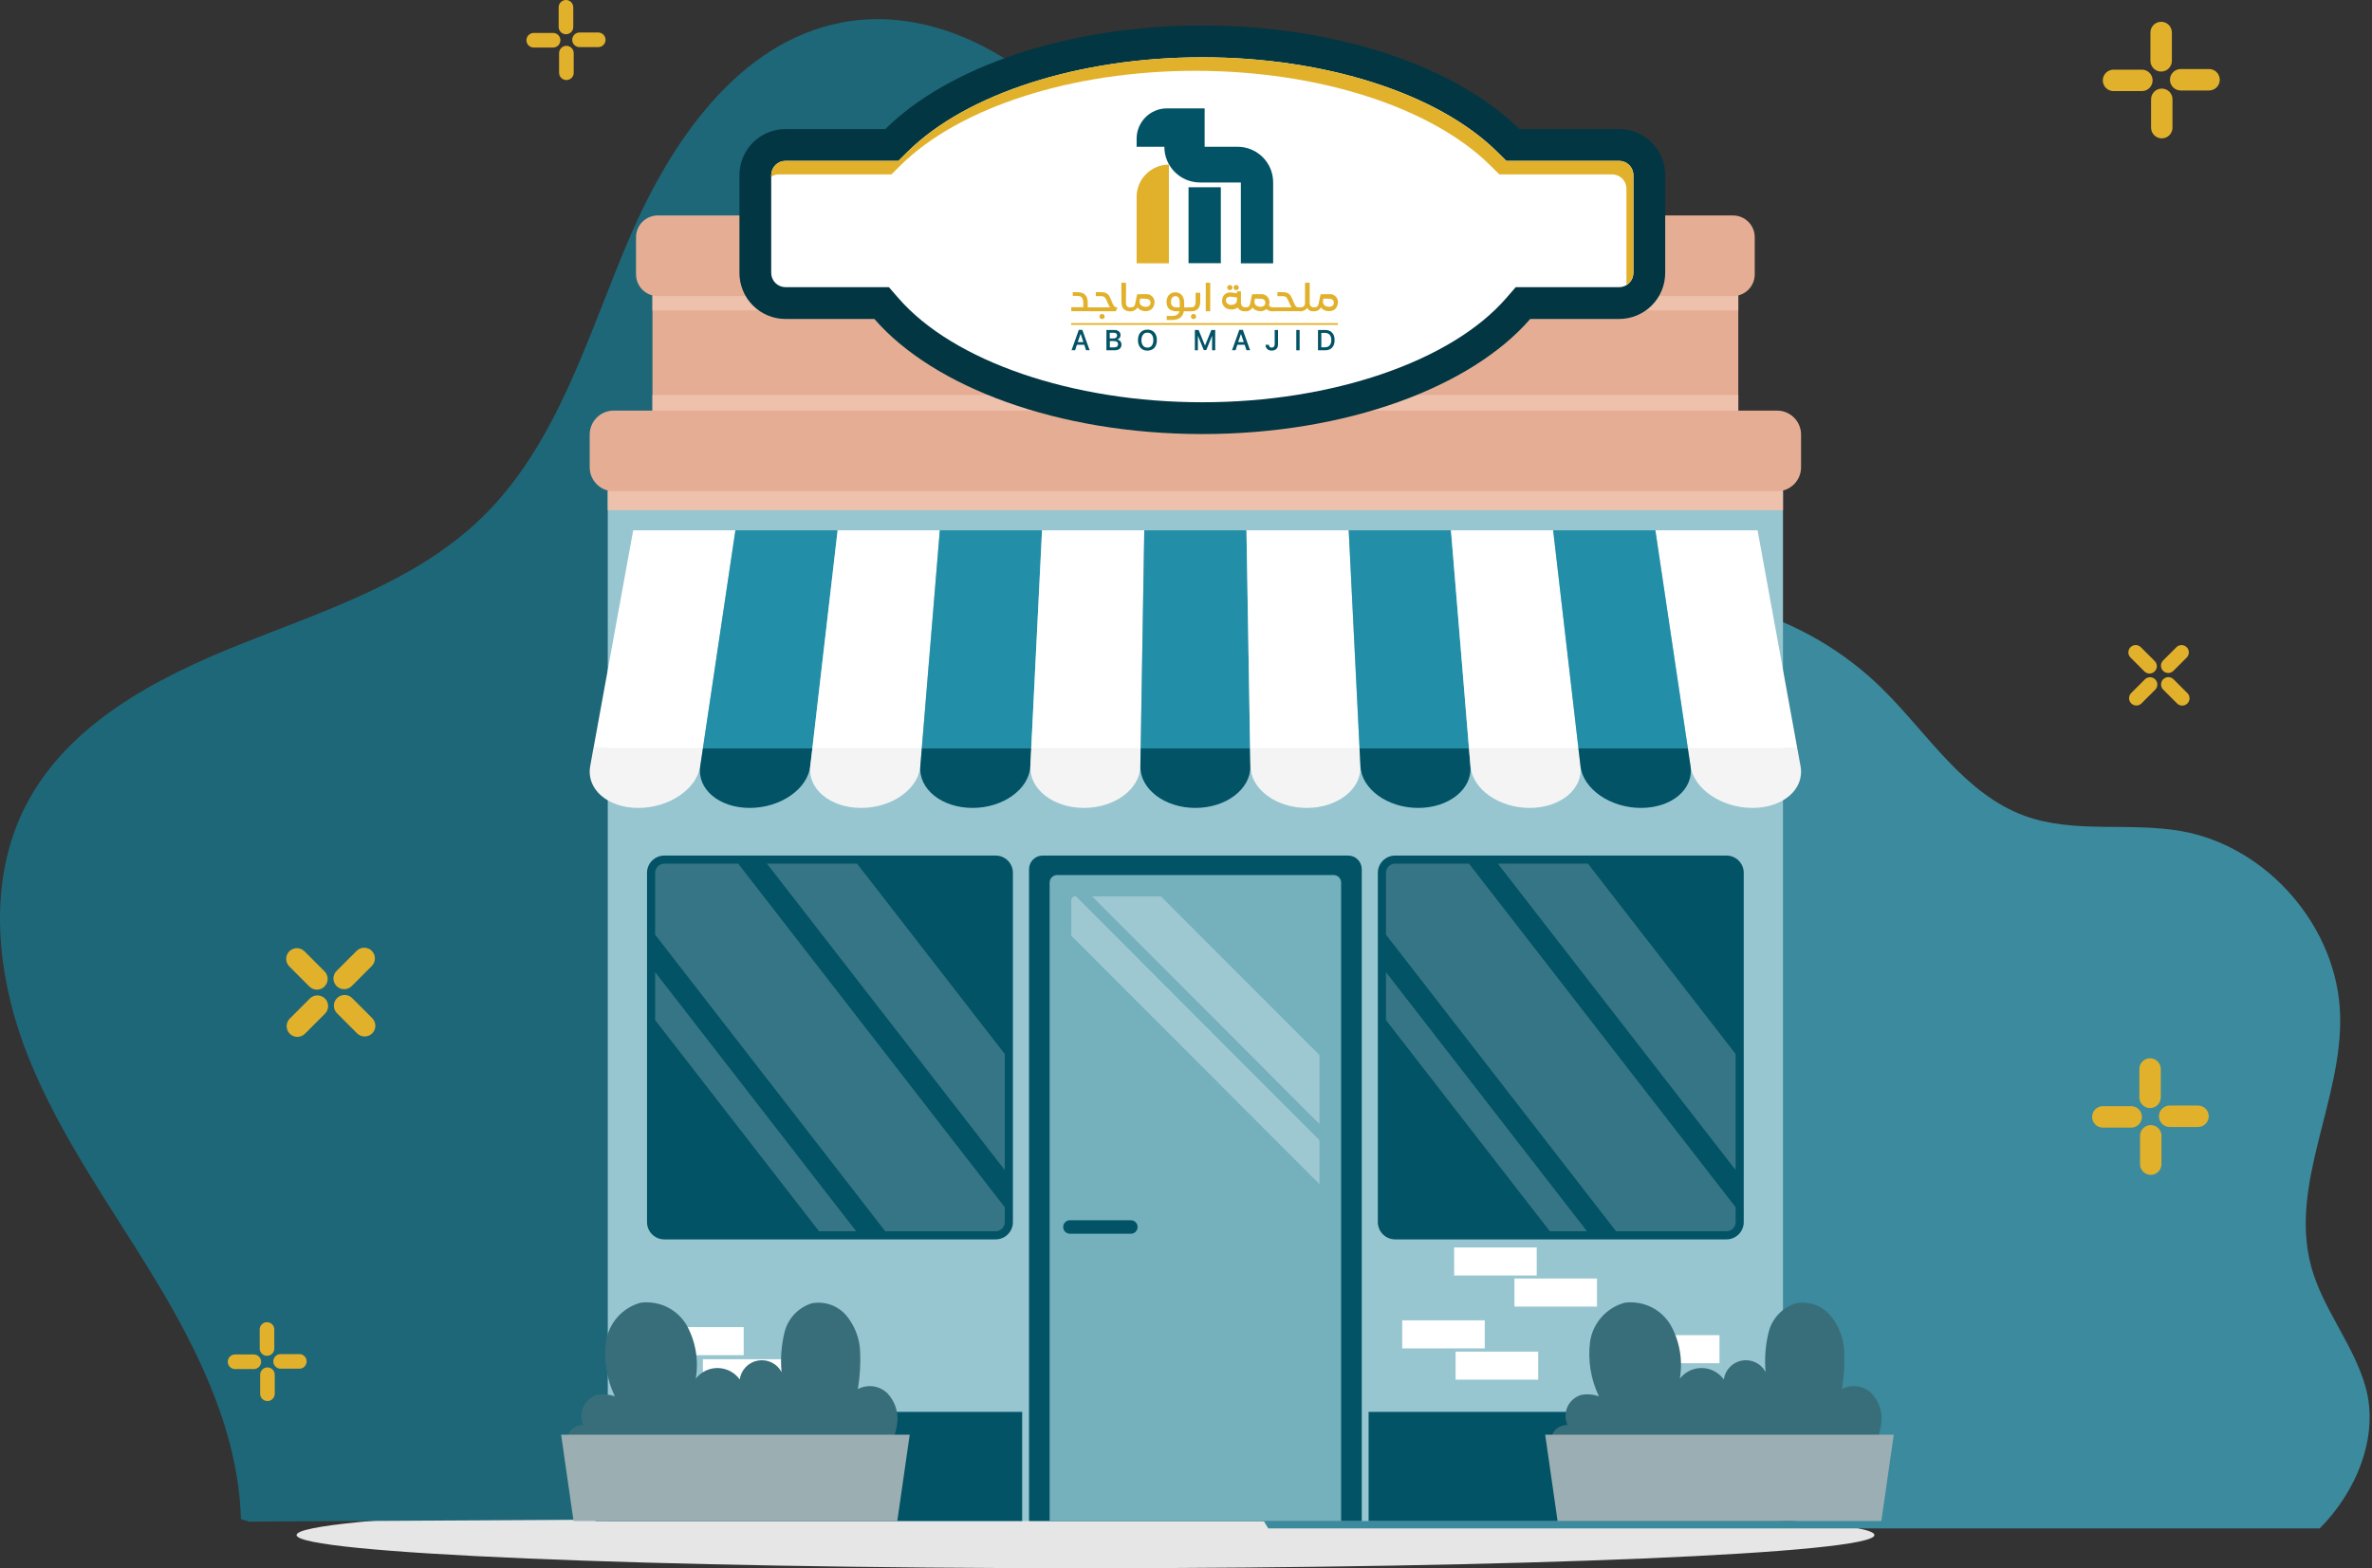 <svg width="372" height="246" viewBox="0 0 372 246" fill="none" xmlns="http://www.w3.org/2000/svg">
<rect x="0" y="0" width="372" height="246" fill="#333333" stroke="none"/>
<g style="mix-blend-mode:multiply">
<path d="M293.968 240.796C293.968 243.671 238.574 246 170.238 246C101.903 246 46.507 243.671 46.507 240.796C46.507 237.921 101.901 235.592 170.238 235.592C238.576 235.592 293.968 237.918 293.968 240.796Z" fill="#E6E6E6"/>
</g>
<path d="M240.219 237.568C252.294 224.121 263.845 209.692 270.15 192.755C276.456 175.818 276.847 155.838 267.318 140.484C253.747 118.622 224.745 111.679 207.553 92.532C198.244 82.167 192.988 68.879 187.992 55.877C182.997 42.874 177.915 29.547 168.849 18.968C159.784 8.389 145.761 0.926 132.07 3.517C115.755 6.6 105.101 22.329 98.595 37.606C92.089 52.883 87.408 69.737 75.475 81.282C65.168 91.252 50.948 95.765 37.634 101.086C24.319 106.407 10.579 113.635 4.027 126.388C-2.127 138.371 -0.59 153.05 4.356 165.579C9.302 178.107 17.33 189.13 24.306 200.655C31.282 212.179 37.389 224.8 37.785 238.264C37.785 238.403 38.944 238.555 38.944 238.694L240.219 237.568Z" fill="#1E6778"/>
<path d="M363.802 239.756H198.899C193.157 230.673 192.624 217.725 198.316 208.602C206.87 194.886 226.401 188.904 230.508 173.274C234.071 159.715 223.92 146.444 222.684 132.481C221.225 115.988 233.632 99.953 249.534 95.277C265.436 90.601 283.399 96.392 295.19 108.031C302.386 115.135 308.082 124.568 317.596 128.003C325.354 130.798 334.011 128.935 342.131 130.381C355.655 132.794 366.602 145.476 367.003 159.193C367.393 172.558 358.959 185.777 362.465 198.68C364.274 205.343 369.086 210.871 370.975 217.511C373.19 225.289 369.527 234.027 363.802 239.756Z" fill="#3C8A9D"/>
<path d="M272.614 46.365H102.327V64.41H272.614V46.365Z" fill="#E5AE94"/>
<g style="mix-blend-mode:multiply">
<path d="M272.614 43.795H102.327V48.686H272.614V43.795Z" fill="#EEC1AC"/>
</g>
<g style="mix-blend-mode:multiply">
<path d="M272.614 61.964H102.327V66.855H272.614V61.964Z" fill="#EEC1AC"/>
</g>
<path d="M279.625 77.057H95.317V238.599H279.625V77.057Z" fill="#97C6D1"/>
<g style="mix-blend-mode:multiply">
<path d="M279.625 75.138H95.317V80.029H279.625V75.138Z" fill="#EEC1AC"/>
</g>
<path d="M110.234 117.394H93.073L99.305 83.188H115.336L110.234 117.394Z" fill="white"/>
<path d="M100.106 126.735C95.285 126.735 91.908 123.781 92.563 120.182L93.062 117.396H110.226L109.812 120.182C109.283 123.781 104.931 126.735 100.106 126.735Z" fill="#F4F4F4"/>
<path d="M127.399 117.394H110.233L115.332 83.188H131.362L127.399 117.394Z" fill="#228EA7"/>
<path d="M117.579 126.735C112.758 126.735 109.283 123.781 109.82 120.182L110.234 117.396H127.399L127.067 120.182C126.656 123.781 122.403 126.735 117.579 126.735Z" fill="#025366"/>
<path d="M144.562 117.394H127.399L131.364 83.188H147.395L144.562 117.394Z" fill="white"/>
<path d="M135.051 126.735C130.23 126.735 126.657 123.781 127.071 120.182L127.404 117.396H144.567L144.336 120.182C144.032 123.781 139.878 126.735 135.051 126.735Z" fill="#F4F4F4"/>
<path d="M161.726 117.394H144.562L147.389 83.188H163.418L161.726 117.394Z" fill="#228EA7"/>
<path d="M152.524 126.735C147.703 126.735 144.032 123.781 144.332 120.182L144.563 117.396H161.734L161.595 120.182C161.402 123.781 157.351 126.735 152.524 126.735Z" fill="#025366"/>
<path d="M178.89 117.394H161.726L163.425 83.188H179.457L178.89 117.394Z" fill="white"/>
<path d="M169.999 126.735C165.178 126.735 161.409 123.781 161.587 120.182L161.727 117.396H178.89L178.844 120.182C178.784 123.781 174.824 126.735 169.999 126.735Z" fill="#F4F4F4"/>
<path d="M196.054 117.394H178.89L179.457 83.188H195.483L196.054 117.394Z" fill="#228EA7"/>
<path d="M187.471 126.735C182.65 126.735 178.783 123.781 178.843 120.182L178.889 117.396H196.053L196.099 120.182C196.158 123.781 192.296 126.735 187.471 126.735Z" fill="#025366"/>
<path d="M213.217 117.394H196.054L195.483 83.189H211.515L213.217 117.394Z" fill="white"/>
<path d="M204.944 126.735C200.123 126.735 196.158 123.781 196.1 120.182L196.053 117.396H213.217L213.355 120.182C213.534 123.781 209.769 126.735 204.944 126.735Z" fill="#F4F4F4"/>
<path d="M230.381 117.394H213.217L211.518 83.188H227.548L230.381 117.394Z" fill="#228EA7"/>
<path d="M222.416 126.735C217.594 126.735 213.533 123.781 213.353 120.182L213.215 117.396H230.379L230.61 120.182C230.909 123.781 227.237 126.735 222.416 126.735Z" fill="#025366"/>
<path d="M247.545 117.394H230.381L227.555 83.188H243.586L247.545 117.394Z" fill="white"/>
<path d="M239.89 126.735C235.068 126.735 230.912 123.781 230.611 120.182L230.38 117.396H247.544L247.866 120.182C248.283 123.781 244.716 126.735 239.89 126.735Z" fill="#F4F4F4"/>
<path d="M281.871 117.394H264.708L259.609 83.188H275.64L281.871 117.394Z" fill="white"/>
<path d="M274.837 126.735C270.016 126.735 265.66 123.781 265.123 120.182L264.707 117.396H281.871L282.378 120.182C283.035 123.781 279.661 126.735 274.837 126.735Z" fill="#F4F4F4"/>
<path d="M264.707 117.394H247.544L243.579 83.189H259.61L264.707 117.394Z" fill="#228EA7"/>
<path d="M257.363 126.735C252.542 126.735 248.284 123.781 247.867 120.182L247.544 117.396H264.708L265.124 120.182C265.661 123.781 262.189 126.735 257.363 126.735Z" fill="#025366"/>
<path d="M278.703 64.412H96.241C94.166 64.412 92.484 66.094 92.484 68.169V73.303C92.484 75.378 94.166 77.06 96.241 77.06H278.703C280.778 77.06 282.46 75.378 282.46 73.303V68.169C282.46 66.094 280.778 64.412 278.703 64.412Z" fill="#E5AE94"/>
<path d="M271.782 33.798H103.162C101.277 33.798 99.749 35.326 99.749 37.211V43.033C99.749 44.919 101.277 46.447 103.162 46.447H271.782C273.667 46.447 275.195 44.919 275.195 43.033V37.211C275.195 35.326 273.667 33.798 271.782 33.798Z" fill="#E5AE94"/>
<path d="M281.602 221.477H214.637V238.599H281.602V221.477Z" fill="#025366"/>
<path d="M160.307 221.477H93.391V238.599H160.307V221.477Z" fill="#025366"/>
<g style="mix-blend-mode:multiply">
<path d="M241.001 195.682H228.053V200.082H241.001V195.682Z" fill="white"/>
</g>
<g style="mix-blend-mode:multiply">
<path d="M250.455 200.558H237.508V204.958H250.455V200.558Z" fill="white"/>
</g>
<g style="mix-blend-mode:multiply">
<path d="M123.181 213.221H110.234V217.622H123.181V213.221Z" fill="white"/>
</g>
<g style="mix-blend-mode:multiply">
<path d="M116.635 208.18H103.687V212.581H116.635V208.18Z" fill="white"/>
</g>
<g style="mix-blend-mode:multiply">
<path d="M269.665 209.444H256.718V213.844H269.665V209.444Z" fill="white"/>
</g>
<g style="mix-blend-mode:multiply">
<path d="M232.853 207.116H219.906V211.517H232.853V207.116Z" fill="white"/>
</g>
<g style="mix-blend-mode:multiply">
<path d="M241.233 212.024H228.286V216.425H241.233V212.024Z" fill="white"/>
</g>
<path d="M163.524 134.208H211.425C211.993 134.208 212.537 134.433 212.938 134.835C213.339 135.236 213.565 135.78 213.565 136.348V238.599H161.384V136.348C161.384 135.78 161.61 135.236 162.011 134.835C162.412 134.433 162.956 134.208 163.524 134.208Z" fill="#025366"/>
<path d="M165.801 137.264H209.142C209.457 137.265 209.759 137.39 209.982 137.613C210.204 137.837 210.329 138.139 210.329 138.454V238.597H164.611V138.454C164.611 138.138 164.736 137.836 164.959 137.612C165.182 137.389 165.485 137.264 165.801 137.264Z" fill="#75B0BD"/>
<g style="mix-blend-mode:multiply">
<path d="M206.995 139.336H167.95C167.28 139.336 166.738 139.879 166.738 140.548V188.079C166.738 188.748 167.28 189.291 167.95 189.291H206.995C207.664 189.291 208.207 188.748 208.207 188.079V140.548C208.207 139.879 207.664 139.336 206.995 139.336Z" fill="#75B0BD"/>
</g>
<g style="mix-blend-mode:multiply">
<path d="M168.608 140.608H206.328C206.489 140.608 206.643 140.672 206.756 140.786C206.87 140.899 206.933 141.053 206.933 141.214V187.412C206.933 187.492 206.918 187.571 206.887 187.644C206.857 187.717 206.812 187.784 206.756 187.84C206.7 187.897 206.633 187.941 206.56 187.972C206.486 188.002 206.408 188.018 206.328 188.018H168.615C168.535 188.018 168.457 188.002 168.383 187.972C168.31 187.941 168.243 187.897 168.187 187.84C168.131 187.784 168.086 187.717 168.056 187.644C168.025 187.571 168.01 187.492 168.01 187.412V141.207C168.01 141.048 168.073 140.896 168.185 140.784C168.297 140.671 168.449 140.608 168.608 140.608Z" fill="#75B0BD"/>
</g>
<g style="mix-blend-mode:overlay" opacity="0.3">
<path d="M206.932 178.849V185.757L168.01 146.776V141.214C168.01 141.053 168.074 140.9 168.187 140.787C168.3 140.673 168.453 140.609 168.613 140.608H168.741L206.932 178.849Z" fill="white"/>
<path d="M206.932 165.506V176.322L171.274 140.612H182.072L206.932 165.506Z" fill="white"/>
</g>
<path d="M177.351 193.53H167.795C167.514 193.53 167.246 193.419 167.047 193.221C166.849 193.022 166.738 192.754 166.738 192.473C166.738 192.193 166.849 191.923 167.047 191.725C167.245 191.526 167.514 191.415 167.795 191.414H177.351C177.632 191.414 177.901 191.526 178.1 191.724C178.298 191.923 178.41 192.192 178.41 192.473C178.409 192.754 178.298 193.023 178.099 193.221C177.901 193.419 177.631 193.53 177.351 193.53Z" fill="#025366"/>
<path d="M104.181 134.208H156.145C156.864 134.208 157.553 134.494 158.061 135.002C158.569 135.51 158.855 136.199 158.855 136.918V191.707C158.855 192.426 158.569 193.116 158.061 193.624C157.552 194.133 156.863 194.418 156.143 194.418H104.182C103.463 194.418 102.773 194.133 102.265 193.624C101.756 193.116 101.471 192.426 101.471 191.707V136.918C101.471 136.199 101.756 135.51 102.264 135.002C102.773 134.494 103.462 134.208 104.181 134.208Z" fill="#025366"/>
<g style="mix-blend-mode:multiply">
<path d="M156.147 135.481H104.184C103.39 135.481 102.746 136.125 102.746 136.919V191.709C102.746 192.503 103.39 193.147 104.184 193.147H156.147C156.941 193.147 157.585 192.503 157.585 191.709V136.919C157.585 136.125 156.941 135.481 156.147 135.481Z" fill="#025366"/>
</g>
<g style="mix-blend-mode:overlay" opacity="0.2">
<path d="M157.578 189.378V191.705C157.579 191.895 157.541 192.082 157.469 192.257C157.397 192.431 157.291 192.59 157.157 192.724C157.023 192.858 156.865 192.964 156.69 193.036C156.515 193.108 156.328 193.145 156.139 193.145H138.835L102.746 146.62V136.918C102.746 136.729 102.783 136.542 102.855 136.367C102.928 136.192 103.034 136.034 103.167 135.9C103.301 135.766 103.46 135.661 103.635 135.589C103.809 135.516 103.997 135.48 104.186 135.48H115.772L157.578 189.378Z" fill="white"/>
<path d="M157.578 165.339V183.546L120.285 135.482H134.416L157.578 165.339Z" fill="white"/>
<path d="M134.279 193.147H128.447L102.746 160.017V152.499L134.279 193.147Z" fill="white"/>
</g>
<path d="M218.795 134.208H270.759C271.478 134.208 272.168 134.494 272.676 135.002C273.185 135.511 273.471 136.2 273.471 136.92V191.707C273.471 192.426 273.185 193.116 272.676 193.624C272.168 194.133 271.478 194.418 270.759 194.418H218.796C218.077 194.418 217.387 194.133 216.879 193.624C216.37 193.116 216.085 192.426 216.085 191.707V136.918C216.085 136.199 216.37 135.51 216.878 135.002C217.387 134.494 218.076 134.208 218.795 134.208Z" fill="#025366"/>
<g style="mix-blend-mode:multiply">
<path d="M270.761 135.481H218.798C218.004 135.481 217.36 136.125 217.36 136.919V191.709C217.36 192.503 218.004 193.147 218.798 193.147H270.761C271.555 193.147 272.199 192.503 272.199 191.709V136.919C272.199 136.125 271.555 135.481 270.761 135.481Z" fill="#025366"/>
</g>
<g style="mix-blend-mode:overlay" opacity="0.2">
<path d="M272.199 189.378V191.705C272.199 191.895 272.162 192.082 272.09 192.257C272.017 192.431 271.911 192.59 271.778 192.724C271.644 192.858 271.485 192.964 271.31 193.036C271.136 193.108 270.948 193.145 270.759 193.145H253.449L217.36 146.62V136.918C217.36 136.729 217.397 136.542 217.469 136.367C217.541 136.192 217.647 136.034 217.781 135.9C217.915 135.766 218.074 135.661 218.248 135.589C218.423 135.516 218.611 135.48 218.8 135.48H230.385L272.199 189.378Z" fill="white"/>
<path d="M272.199 165.339V183.546L234.906 135.482H249.038L272.199 165.339Z" fill="white"/>
<path d="M248.893 193.147H243.061L217.36 160.017V152.499L248.893 193.147Z" fill="white"/>
</g>
<path d="M253.93 20.247H238.279C228.454 10.547 209.875 4 188.559 4C167.243 4 148.659 10.547 138.839 20.247H123.187C122.238 20.247 121.299 20.434 120.423 20.797C119.547 21.16 118.751 21.692 118.08 22.363C117.41 23.034 116.878 23.83 116.515 24.706C116.153 25.582 115.966 26.521 115.966 27.469V42.814C115.966 43.763 116.153 44.702 116.515 45.578C116.878 46.454 117.41 47.25 118.08 47.921C118.751 48.591 119.547 49.123 120.423 49.486C121.299 49.849 122.238 50.036 123.187 50.036H137.13C146.397 60.722 165.941 68.089 188.559 68.089C211.177 68.089 230.721 60.722 239.986 50.036H253.93C255.845 50.036 257.682 49.275 259.036 47.921C260.391 46.566 261.152 44.73 261.152 42.814V27.469C261.152 25.554 260.391 23.717 259.036 22.363C257.682 21.008 255.845 20.247 253.93 20.247Z" fill="#023642"/>
<path d="M188.559 63.1C168.21 63.1 149.502 56.688 140.899 46.764L139.403 45.045H123.183C122.591 45.044 122.023 44.809 121.604 44.39C121.186 43.971 120.95 43.403 120.949 42.811V27.466C120.951 26.873 121.187 26.306 121.607 25.887C122.027 25.469 122.596 25.235 123.188 25.235H140.886L142.344 23.797C151.595 14.662 169.304 8.986 188.561 8.986C207.817 8.986 225.525 14.662 234.778 23.797L236.234 25.235H253.933C254.525 25.236 255.093 25.472 255.512 25.89C255.93 26.309 256.166 26.877 256.166 27.469V42.814C256.166 43.406 255.93 43.974 255.512 44.393C255.093 44.812 254.525 45.048 253.933 45.049H237.711L236.214 46.768C227.616 56.688 208.908 63.1 188.559 63.1Z" fill="white"/>
<g style="mix-blend-mode:multiply">
<path d="M253.93 25.235H236.231L234.775 23.797C225.523 14.662 207.812 8.986 188.557 8.986C169.302 8.986 151.594 14.662 142.34 23.797L140.882 25.235H123.188C122.596 25.236 122.028 25.472 121.609 25.89C121.19 26.309 120.955 26.877 120.954 27.469V27.72C121.294 27.494 121.691 27.369 122.099 27.358H139.798L141.255 25.918C150.508 16.785 168.217 11.109 187.472 11.109C206.727 11.109 224.436 16.785 233.689 25.918L235.145 27.358H252.839C253.432 27.358 254 27.593 254.419 28.012C254.838 28.43 255.073 28.998 255.074 29.591V44.686C255.401 44.495 255.673 44.222 255.863 43.894C256.054 43.566 256.156 43.195 256.161 42.816V27.471C256.161 26.879 255.926 26.311 255.508 25.892C255.089 25.473 254.522 25.236 253.93 25.235Z" fill="#E2B12B"/>
</g>
<path d="M170.589 48.21H171.207L171.354 48.259V48.764L171.207 48.812H168V48.194H169.889V47.51C169.889 47.136 169.807 46.859 169.661 46.68C169.514 46.501 169.27 46.419 168.944 46.419H168.244V45.833H168.928C169.482 45.833 169.905 45.963 170.182 46.24C170.458 46.517 170.589 46.924 170.589 47.494V48.21Z" fill="#E2B12B"/>
<path d="M171.11 48.829L171.126 48.21H174.154V48.308C174.105 48.259 174.056 48.194 174.008 48.112C173.959 48.015 173.894 47.884 173.812 47.705L173.617 47.266C173.519 47.038 173.422 46.859 173.34 46.745C173.259 46.631 173.161 46.549 173.063 46.517C172.966 46.468 172.835 46.452 172.673 46.452H171.859V45.833H172.673C172.966 45.833 173.194 45.866 173.373 45.931C173.552 45.996 173.715 46.11 173.845 46.273C173.975 46.435 174.105 46.68 174.236 46.989L174.415 47.445C174.496 47.64 174.577 47.803 174.643 47.901C174.708 48.015 174.789 48.08 174.838 48.129C174.903 48.178 175.033 48.194 175.245 48.194L175.001 48.829H174.805H171.11ZM172.542 49.936C172.461 49.854 172.428 49.757 172.428 49.659C172.428 49.545 172.461 49.447 172.542 49.366C172.624 49.285 172.721 49.252 172.835 49.252C172.949 49.252 173.047 49.285 173.128 49.366C173.21 49.447 173.242 49.545 173.242 49.659C173.242 49.773 173.21 49.871 173.128 49.936C173.047 50.017 172.949 50.05 172.835 50.05C172.705 50.05 172.607 50.017 172.542 49.936Z" fill="#E2B12B"/>
<path d="M176.222 48.471C175.994 48.227 175.88 47.869 175.88 47.413L175.864 45.508V44.352H176.596V45.508L176.58 47.413C176.58 47.706 176.645 47.918 176.759 48.048C176.873 48.178 177.069 48.243 177.313 48.243H177.345L177.492 48.292V48.797L177.345 48.846H177.215C176.776 48.829 176.45 48.699 176.222 48.471Z" fill="#E2B12B"/>
<path d="M178.013 47.722L178.339 46.159L179.788 46.143C180.113 46.143 180.374 46.224 180.585 46.403C180.797 46.566 180.944 46.778 181.009 47.005C181.09 47.233 181.09 47.494 181.025 47.754C180.96 48.015 180.846 48.227 180.683 48.406C180.52 48.585 180.309 48.699 180.048 48.764C179.804 48.829 179.543 48.829 179.25 48.764C178.843 48.666 178.567 48.503 178.42 48.227L178.29 48.389C178.208 48.487 178.111 48.569 178.013 48.634C177.866 48.731 177.72 48.78 177.573 48.813H177.329L177.183 48.764V48.259L177.329 48.21C177.394 48.21 177.459 48.21 177.525 48.194C177.671 48.178 177.801 48.113 177.883 48.015C177.932 47.982 177.964 47.868 178.013 47.722ZM178.811 46.843L178.762 47.054C178.697 47.331 178.729 47.575 178.827 47.738C178.941 47.917 179.136 48.031 179.413 48.096C179.592 48.129 179.739 48.145 179.885 48.113C180.032 48.08 180.146 48.031 180.243 47.95C180.341 47.868 180.39 47.754 180.423 47.624C180.471 47.413 180.423 47.233 180.292 47.087C180.162 46.94 179.95 46.859 179.641 46.859L178.811 46.843Z" fill="#E2B12B"/>
<path d="M185.665 48.829C185.6 49.203 185.453 49.497 185.225 49.724C184.9 50.05 184.411 50.197 183.744 50.197H182.979V49.562H183.76C184.135 49.562 184.411 49.497 184.607 49.366C184.802 49.236 184.916 49.057 184.965 48.829H184.525C184.004 48.829 183.614 48.699 183.337 48.455C183.076 48.21 182.946 47.836 182.946 47.331C182.946 47.054 183.011 46.794 183.125 46.566C183.239 46.338 183.402 46.159 183.614 46.045C183.825 45.915 184.069 45.85 184.33 45.85C184.607 45.85 184.835 45.915 185.046 46.045C185.258 46.175 185.421 46.354 185.535 46.599C185.649 46.843 185.714 47.12 185.714 47.429V48.227H186.316L186.463 48.276V48.78L186.316 48.829H185.665ZM185.014 48.21V47.413C185.014 47.103 184.949 46.859 184.835 46.696C184.721 46.533 184.542 46.452 184.33 46.452C184.2 46.452 184.086 46.485 183.972 46.566C183.874 46.631 183.793 46.745 183.728 46.875C183.662 47.006 183.646 47.152 183.646 47.331C183.646 47.641 183.711 47.852 183.858 47.999C184.004 48.145 184.216 48.21 184.509 48.21H185.014Z" fill="#E2B12B"/>
<path d="M186.87 48.829H186.283L186.137 48.78V48.259L186.283 48.211H186.772C187.016 48.211 187.212 48.145 187.325 48.015C187.439 47.885 187.505 47.69 187.505 47.396V45.931H188.237V47.396C188.221 47.869 188.091 48.211 187.863 48.455C187.635 48.699 187.309 48.829 186.87 48.829ZM186.886 49.936C186.804 49.855 186.772 49.757 186.772 49.66C186.772 49.545 186.804 49.448 186.886 49.367C186.967 49.285 187.065 49.252 187.179 49.252C187.293 49.252 187.391 49.285 187.472 49.367C187.553 49.448 187.586 49.545 187.586 49.66C187.586 49.773 187.553 49.871 187.472 49.936C187.391 50.018 187.293 50.05 187.179 50.05C187.065 50.05 186.967 50.018 186.886 49.936Z" fill="#E2B12B"/>
<path d="M189.1 44.352H189.8V45.541V48.829H189.1V45.541V44.352Z" fill="#E2B12B"/>
<path d="M195.368 48.829H195.189C194.912 48.829 194.685 48.764 194.489 48.65C194.31 48.536 194.18 48.406 194.098 48.227C193.903 48.406 193.626 48.52 193.268 48.552C193.219 48.552 193.154 48.552 193.105 48.552C192.877 48.552 192.666 48.503 192.454 48.422C192.242 48.341 192.063 48.194 191.917 47.999C191.77 47.803 191.689 47.575 191.656 47.299C191.656 47.25 191.656 47.201 191.656 47.152C191.656 46.941 191.705 46.729 191.803 46.533C191.9 46.338 192.063 46.159 192.291 46.029C192.47 45.931 192.666 45.866 192.894 45.866C192.959 45.866 193.04 45.866 193.105 45.882L194.001 45.996V45.687H194.619V47.429C194.619 47.689 194.685 47.885 194.798 48.015C194.929 48.145 195.092 48.21 195.336 48.21H195.368L195.515 48.276V48.78L195.368 48.829ZM193.056 47.836C193.105 47.836 193.154 47.836 193.203 47.82C193.74 47.771 194.001 47.494 194.001 46.989C194.001 46.957 194.001 46.908 194.001 46.875V46.664L193.138 46.55C193.073 46.55 193.008 46.533 192.942 46.533C192.731 46.533 192.584 46.582 192.454 46.68C192.324 46.794 192.259 46.941 192.259 47.12V47.185C192.275 47.315 192.307 47.429 192.389 47.527C192.47 47.624 192.584 47.689 192.715 47.738C192.828 47.82 192.942 47.836 193.056 47.836ZM192.584 45.394C192.503 45.312 192.47 45.215 192.47 45.117C192.47 45.003 192.503 44.905 192.584 44.824C192.666 44.742 192.763 44.71 192.877 44.71C192.991 44.71 193.089 44.742 193.17 44.824C193.252 44.905 193.284 45.003 193.284 45.117C193.284 45.231 193.252 45.329 193.17 45.394C193.089 45.475 192.991 45.508 192.877 45.508C192.763 45.508 192.666 45.475 192.584 45.394ZM193.577 45.394C193.496 45.312 193.463 45.215 193.463 45.117C193.463 45.003 193.496 44.905 193.577 44.824C193.659 44.742 193.757 44.71 193.87 44.71C193.984 44.71 194.082 44.742 194.164 44.824C194.245 44.905 194.277 45.003 194.277 45.117C194.277 45.231 194.245 45.329 194.164 45.394C194.082 45.475 193.984 45.508 193.87 45.508C193.757 45.508 193.659 45.475 193.577 45.394Z" fill="#E2B12B"/>
<path d="M196.313 48.406C196.231 48.503 196.134 48.585 196.036 48.65C195.889 48.748 195.743 48.796 195.596 48.829H195.352L195.206 48.78V48.259L195.352 48.21C195.417 48.21 195.482 48.21 195.547 48.194C195.694 48.178 195.824 48.113 195.906 48.015C195.954 47.966 195.987 47.868 196.036 47.722L196.362 46.159L197.811 46.143C198.136 46.143 198.397 46.224 198.608 46.403C198.82 46.566 198.966 46.778 199.032 47.005C199.113 47.233 199.113 47.494 199.048 47.754C199.032 47.803 199.015 47.852 199.015 47.901C199.048 47.95 199.08 47.982 199.113 48.015C199.227 48.145 199.406 48.21 199.65 48.21H199.732L199.878 48.275V48.78L199.732 48.829H199.52C199.26 48.829 199.032 48.78 198.836 48.65C198.755 48.601 198.69 48.552 198.625 48.487C198.478 48.617 198.283 48.715 198.071 48.764C197.827 48.829 197.566 48.829 197.273 48.764C196.866 48.666 196.589 48.503 196.443 48.227L196.313 48.406ZM196.817 46.843L196.769 47.054C196.703 47.331 196.736 47.575 196.834 47.738C196.948 47.917 197.143 48.031 197.42 48.096C197.599 48.129 197.745 48.145 197.892 48.113C198.038 48.08 198.152 48.031 198.25 47.95C198.348 47.868 198.397 47.754 198.429 47.624C198.478 47.413 198.429 47.233 198.299 47.087C198.169 46.94 197.957 46.859 197.648 46.859L196.817 46.843Z" fill="#E2B12B"/>
<path d="M199.585 48.829L199.601 48.21H202.63V48.308C202.581 48.259 202.532 48.194 202.483 48.112C202.434 48.015 202.369 47.884 202.288 47.705L202.092 47.266C201.995 47.038 201.897 46.859 201.816 46.745C201.734 46.631 201.637 46.549 201.539 46.517C201.441 46.468 201.311 46.452 201.148 46.452H200.334V45.833H201.148C201.441 45.833 201.669 45.866 201.848 45.931C202.027 45.996 202.19 46.11 202.32 46.273C202.451 46.435 202.581 46.68 202.711 46.989L202.89 47.445C202.972 47.64 203.053 47.803 203.118 47.901C203.183 48.015 203.265 48.08 203.33 48.129C203.395 48.178 203.509 48.194 203.655 48.21H203.916L204.062 48.259V48.78L203.9 48.812H199.585V48.829Z" fill="#E2B12B"/>
<path d="M206.277 48.276V48.781L206.13 48.829H205.951C205.674 48.829 205.447 48.764 205.3 48.65C205.153 48.536 205.023 48.373 204.942 48.178H205.04C204.974 48.373 204.828 48.536 204.633 48.65C204.421 48.764 204.209 48.829 203.965 48.829H203.932L203.786 48.781V48.26L203.932 48.211H203.965C204.193 48.211 204.372 48.145 204.502 48.015C204.616 47.885 204.681 47.69 204.665 47.429V45.508V44.352H205.398V45.508V47.429C205.381 47.69 205.447 47.885 205.561 48.015C205.674 48.145 205.854 48.211 206.098 48.211H206.13L206.277 48.276Z" fill="#E2B12B"/>
<path d="M206.782 47.722L207.107 46.159L208.556 46.143C208.882 46.143 209.142 46.224 209.354 46.403C209.566 46.566 209.712 46.778 209.777 47.005C209.859 47.233 209.859 47.494 209.794 47.754C209.728 48.015 209.614 48.227 209.452 48.406C209.289 48.585 209.077 48.699 208.817 48.764C208.572 48.829 208.312 48.829 208.019 48.764C207.612 48.666 207.335 48.503 207.189 48.227L207.058 48.389C206.977 48.487 206.879 48.569 206.782 48.634C206.635 48.731 206.488 48.78 206.342 48.813H206.098L205.951 48.764V48.259L206.098 48.21C206.163 48.21 206.228 48.21 206.293 48.194C206.44 48.178 206.57 48.113 206.651 48.015C206.684 47.982 206.733 47.868 206.782 47.722ZM207.563 46.843L207.514 47.054C207.449 47.331 207.482 47.575 207.579 47.738C207.693 47.917 207.889 48.031 208.165 48.096C208.344 48.129 208.491 48.145 208.638 48.113C208.784 48.08 208.898 48.031 208.996 47.95C209.093 47.868 209.142 47.754 209.175 47.624C209.224 47.413 209.175 47.233 209.045 47.087C208.914 46.94 208.703 46.859 208.393 46.859L207.563 46.843Z" fill="#E2B12B"/>
<path d="M170.328 54.935L170.051 54.088H168.895L168.602 54.935H168.049L169.189 51.744H169.742L170.882 54.935H170.328ZM169.482 52.33L169.026 53.665H169.905L169.465 52.33H169.482Z" fill="#025366"/>
<path d="M174.789 54.95H173.519V51.759H174.789C175.066 51.759 175.294 51.841 175.473 51.987C175.652 52.134 175.734 52.329 175.734 52.573C175.734 52.752 175.685 52.899 175.571 53.029C175.457 53.159 175.326 53.241 175.18 53.273V53.257C175.392 53.29 175.554 53.371 175.685 53.518C175.815 53.664 175.88 53.843 175.88 54.055C175.88 54.332 175.782 54.56 175.587 54.722C175.392 54.869 175.131 54.95 174.789 54.95ZM174.04 52.199V53.094H174.561C174.968 53.094 175.18 52.931 175.196 52.622C175.196 52.345 175.017 52.199 174.675 52.199H174.04ZM174.04 54.495H174.692C175.115 54.495 175.343 54.332 175.343 53.99C175.343 53.664 175.115 53.501 174.675 53.501H174.057V54.495H174.04Z" fill="#025366"/>
<path d="M179.95 51.71C180.26 51.71 180.52 51.776 180.732 51.906C180.96 52.036 181.123 52.231 181.253 52.476C181.367 52.72 181.432 53.013 181.432 53.355C181.432 53.697 181.367 53.974 181.253 54.234C181.139 54.478 180.96 54.674 180.732 54.804C180.504 54.934 180.243 54.999 179.95 54.999C179.641 54.999 179.38 54.934 179.169 54.804C178.941 54.674 178.778 54.478 178.648 54.234C178.534 53.99 178.469 53.697 178.469 53.355C178.469 53.013 178.534 52.72 178.648 52.476C178.762 52.231 178.941 52.036 179.169 51.906C179.397 51.776 179.657 51.71 179.95 51.71ZM179.95 52.183C179.657 52.183 179.429 52.28 179.267 52.492C179.104 52.704 179.006 52.98 179.006 53.355C179.006 53.713 179.087 54.006 179.267 54.218C179.429 54.429 179.657 54.527 179.95 54.527C180.243 54.527 180.471 54.429 180.634 54.218C180.797 54.006 180.878 53.729 180.878 53.355C180.878 52.997 180.797 52.704 180.634 52.492C180.471 52.28 180.243 52.183 179.95 52.183Z" fill="#025366"/>
<path d="M190.582 54.95H190.094V52.622H190.11L189.182 54.918H188.791L187.847 52.622H187.863V54.95H187.391V51.759H187.977L188.986 54.234H188.97L189.98 51.759H190.582V54.95Z" fill="#025366"/>
<path d="M195.483 54.935L195.206 54.088H194.05L193.773 54.935H193.219L194.359 51.744H194.913L196.052 54.935H195.483ZM194.636 52.33L194.18 53.665H195.059L194.603 52.33H194.636Z" fill="#025366"/>
<path d="M198.478 54.087H198.999C198.999 54.218 199.048 54.332 199.129 54.413C199.211 54.495 199.308 54.527 199.439 54.527C199.748 54.527 199.894 54.348 199.911 53.99V51.759H200.432V54.006C200.432 54.315 200.35 54.576 200.171 54.739C199.992 54.901 199.748 54.999 199.439 54.999C199.243 54.999 199.08 54.967 198.934 54.885C198.787 54.804 198.673 54.706 198.592 54.56C198.511 54.446 198.478 54.283 198.478 54.087Z" fill="#025366"/>
<path d="M203.818 51.759H203.297V54.95H203.818V51.759Z" fill="#025366"/>
<path d="M206.7 51.759H207.824C208.296 51.759 208.654 51.906 208.914 52.183C209.175 52.459 209.305 52.85 209.305 53.355C209.305 53.859 209.175 54.25 208.914 54.527C208.654 54.804 208.279 54.95 207.824 54.95H206.7V51.759ZM207.221 52.215V54.478H207.775C208.1 54.478 208.345 54.38 208.524 54.185C208.703 53.99 208.784 53.713 208.784 53.355C208.784 52.98 208.703 52.704 208.524 52.508C208.345 52.313 208.1 52.215 207.775 52.215H207.221Z" fill="#025366"/>
<path d="M209.826 50.685H168V50.962H209.826V50.685Z" fill="#E2B12B"/>
<path d="M183.32 41.307H178.257V30.888C178.257 28.087 180.52 25.824 183.32 25.824V41.307Z" fill="#E2B12B"/>
<g clip-path="url(#clip0_220_21506)">
<path d="M191.461 29.373H186.398V41.291H191.461V29.373Z" fill="#025366"/>
</g>
<path d="M194.082 23.024H188.921V17H183.011C180.39 17 178.257 19.133 178.257 21.754V23.024H182.604C182.604 26.117 185.111 28.625 188.205 28.625H194.603V41.308H199.667V28.625C199.683 25.531 197.176 23.024 194.082 23.024Z" fill="#025366"/>
<path d="M293.274 227.962C294.218 226.548 294.824 224.937 295.048 223.252C295.153 222.41 295.071 221.555 294.807 220.748C294.544 219.941 294.105 219.202 293.524 218.584C292.924 217.985 292.147 217.596 291.308 217.474C290.47 217.351 289.614 217.503 288.869 217.906C289.201 215.918 289.319 213.9 289.221 211.888C289.115 209.859 288.357 207.919 287.06 206.356C286.404 205.588 285.557 205.006 284.604 204.67C283.651 204.334 282.626 204.256 281.633 204.445C280.612 204.767 279.688 205.341 278.948 206.115C278.208 206.889 277.675 207.837 277.399 208.872C276.872 210.945 276.704 213.094 276.9 215.224C276.552 214.572 276.007 214.046 275.342 213.723C274.677 213.4 273.927 213.295 273.199 213.425C272.471 213.554 271.803 213.91 271.29 214.442C270.777 214.975 270.446 215.656 270.343 216.388C269.952 215.844 269.439 215.398 268.846 215.087C268.252 214.777 267.594 214.609 266.923 214.597C266.253 214.586 265.59 214.731 264.986 215.021C264.382 215.312 263.854 215.739 263.444 216.27C263.937 213.409 263.443 210.465 262.044 207.921C261.322 206.671 260.244 205.664 258.947 205.03C257.651 204.396 256.194 204.162 254.764 204.36C253.358 204.751 252.097 205.545 251.136 206.644C250.176 207.742 249.557 209.098 249.358 210.544C249.007 213.45 249.493 216.396 250.758 219.036C249.866 218.718 248.906 218.642 247.976 218.817C247.504 218.954 247.068 219.192 246.696 219.514C246.325 219.836 246.027 220.234 245.824 220.682C245.62 221.129 245.516 221.616 245.518 222.107C245.52 222.599 245.628 223.084 245.835 223.53C245.181 223.526 244.547 223.753 244.044 224.172C243.577 224.612 243.285 225.206 243.222 225.844C243.181 226.484 243.317 227.122 243.614 227.689C243.909 228.254 244.258 228.79 244.656 229.287C252.511 230.161 260.423 230.393 268.315 229.982C272.26 229.764 276.195 229.379 280.129 228.995C284.323 228.581 289.07 228.374 293.274 227.962Z" fill="#386E7A"/>
<g style="mix-blend-mode:multiply">
<path d="M284.775 219.974C285.127 218.886 285.234 217.733 285.088 216.599C285.008 216.033 284.785 215.498 284.441 215.042C284.097 214.586 283.643 214.224 283.121 213.992C282.378 213.799 281.593 213.853 280.883 214.146C280.173 214.438 279.578 214.954 279.188 215.615C278.437 216.957 277.996 218.449 277.898 219.984C276.988 219.614 275.97 219.611 275.058 219.975C274.146 220.339 273.41 221.041 273.005 221.936C272.463 221.181 271.726 220.587 270.874 220.219C270.021 219.85 269.084 219.72 268.163 219.843C267.242 219.965 266.371 220.335 265.645 220.914C264.918 221.492 264.362 222.258 264.036 223.128C264.134 222.134 263.964 221.132 263.544 220.225C263.125 219.319 262.47 218.542 261.648 217.974C260.808 217.433 259.824 217.157 258.824 217.183C257.825 217.208 256.856 217.533 256.044 218.115C255.257 218.732 254.699 219.595 254.458 220.566C254.217 221.536 254.307 222.56 254.714 223.473C253.229 222.82 251.613 222.519 249.993 222.594C249.185 222.652 248.42 222.982 247.822 223.529C247.224 224.076 246.829 224.808 246.699 225.608C246.608 227.314 248.154 228.659 249.705 229.377C252.115 230.359 254.681 230.903 257.283 230.983C264.358 231.521 271.471 231.298 278.499 230.318C281.713 230.021 284.888 229.398 287.975 228.456C288.852 228.099 289.596 227.48 290.108 226.684C290.619 225.888 290.872 224.954 290.833 224.009C290.874 223.274 290.723 222.542 290.394 221.885C290.065 221.227 289.57 220.667 288.958 220.259C288.346 219.851 287.638 219.611 286.904 219.561C286.171 219.511 285.437 219.653 284.775 219.974Z" fill="#386E7A"/>
</g>
<path d="M295.052 238.599H244.276L242.329 225.058H296.998L295.052 238.599Z" fill="#9BAEB3"/>
<path d="M138.944 227.963C139.887 226.549 140.494 224.938 140.718 223.253C140.823 222.41 140.74 221.555 140.477 220.748C140.213 219.941 139.775 219.203 139.193 218.585C138.594 217.986 137.817 217.596 136.978 217.474C136.139 217.352 135.284 217.503 134.538 217.906C134.871 215.919 134.989 213.901 134.891 211.888C134.785 209.86 134.027 207.92 132.729 206.357C132.073 205.588 131.226 205.006 130.273 204.67C129.319 204.335 128.294 204.257 127.301 204.445C126.28 204.767 125.356 205.342 124.616 206.115C123.876 206.889 123.343 207.838 123.067 208.872C122.54 210.946 122.372 213.094 122.568 215.225C122.22 214.572 121.675 214.047 121.01 213.724C120.345 213.4 119.595 213.296 118.867 213.425C118.139 213.554 117.471 213.91 116.958 214.443C116.445 214.975 116.114 215.656 116.011 216.388C115.62 215.844 115.107 215.399 114.513 215.088C113.92 214.777 113.261 214.609 112.591 214.598C111.921 214.586 111.258 214.731 110.654 215.022C110.05 215.312 109.522 215.74 109.112 216.27C109.605 213.409 109.111 210.465 107.712 207.921C106.99 206.671 105.912 205.665 104.615 205.03C103.319 204.396 101.862 204.163 100.432 204.36C99.027 204.752 97.766 205.547 96.806 206.645C95.845 207.744 95.227 209.099 95.026 210.545C94.676 213.451 95.162 216.396 96.426 219.037C95.534 218.718 94.574 218.642 93.644 218.817C93.172 218.954 92.735 219.192 92.364 219.514C91.992 219.836 91.694 220.234 91.491 220.682C91.288 221.13 91.184 221.616 91.186 222.108C91.189 222.599 91.297 223.085 91.505 223.53C90.85 223.526 90.216 223.754 89.713 224.172C89.245 224.612 88.953 225.206 88.889 225.845C88.849 226.484 88.985 227.122 89.282 227.69C89.577 228.255 89.926 228.79 90.324 229.288C98.179 230.161 106.091 230.394 113.983 229.983C117.93 229.765 121.865 229.379 125.798 228.995C129.993 228.581 134.741 228.375 138.944 227.963Z" fill="#386E7A"/>
<g style="mix-blend-mode:multiply">
<path d="M130.445 219.974C130.798 218.886 130.905 217.734 130.758 216.599C130.678 216.034 130.455 215.498 130.111 215.042C129.767 214.586 129.313 214.225 128.791 213.993C128.048 213.8 127.262 213.853 126.553 214.146C125.843 214.439 125.248 214.954 124.858 215.615C124.108 216.958 123.667 218.45 123.567 219.984C122.658 219.615 121.64 219.612 120.728 219.976C119.816 220.339 119.08 221.042 118.675 221.936C118.133 221.181 117.396 220.588 116.543 220.219C115.691 219.851 114.754 219.721 113.833 219.843C112.912 219.965 112.041 220.336 111.314 220.914C110.588 221.493 110.031 222.258 109.706 223.128C109.804 222.134 109.635 221.132 109.215 220.226C108.796 219.32 108.141 218.542 107.32 217.974C106.479 217.433 105.495 217.157 104.495 217.182C103.496 217.208 102.527 217.533 101.714 218.116C100.927 218.733 100.369 219.595 100.128 220.566C99.887 221.537 99.977 222.56 100.384 223.474C98.899 222.82 97.283 222.519 95.662 222.594C94.854 222.653 94.09 222.982 93.492 223.529C92.894 224.076 92.499 224.809 92.369 225.608C92.278 227.314 93.826 228.659 95.375 229.377C97.785 230.359 100.351 230.903 102.953 230.983C110.028 231.521 117.141 231.298 124.169 230.318C127.383 230.022 130.558 229.398 133.645 228.456C134.522 228.099 135.266 227.481 135.778 226.685C136.289 225.889 136.542 224.954 136.503 224.009C136.544 223.275 136.393 222.543 136.064 221.885C135.735 221.228 135.24 220.667 134.628 220.26C134.016 219.852 133.308 219.611 132.574 219.561C131.841 219.511 131.107 219.654 130.445 219.974Z" fill="#386E7A"/>
</g>
<path d="M140.723 238.599H89.947L88 225.058H142.669L140.723 238.599Z" fill="#9BAEB2"/>
<path d="M338.932 11.226C339.378 11.226 339.805 11.049 340.121 10.733C340.436 10.418 340.613 9.99 340.613 9.544V5.098C340.613 4.652 340.436 4.224 340.121 3.909C339.805 3.594 339.378 3.417 338.932 3.417C338.486 3.417 338.058 3.594 337.743 3.909C337.428 4.224 337.251 4.652 337.251 5.098V9.534C337.249 9.756 337.292 9.976 337.376 10.181C337.46 10.386 337.583 10.572 337.74 10.73C337.896 10.887 338.082 11.012 338.286 11.097C338.491 11.182 338.71 11.226 338.932 11.226Z" fill="#E2B12B"/>
<path d="M346.445 10.83H341.996C341.551 10.83 341.123 11.007 340.808 11.322C340.492 11.637 340.315 12.065 340.315 12.511C340.315 12.957 340.492 13.384 340.808 13.7C341.123 14.015 341.551 14.192 341.996 14.192H346.445C346.891 14.192 347.319 14.015 347.634 13.7C347.949 13.384 348.126 12.957 348.126 12.511C348.126 12.065 347.949 11.637 347.634 11.322C347.319 11.007 346.891 10.83 346.445 10.83Z" fill="#E2B12B"/>
<path d="M339.032 13.896C338.812 13.895 338.593 13.938 338.389 14.023C338.185 14.107 338 14.231 337.844 14.387C337.687 14.543 337.564 14.728 337.479 14.932C337.395 15.136 337.351 15.354 337.351 15.575V20.023C337.351 20.469 337.528 20.896 337.843 21.212C338.158 21.527 338.586 21.704 339.031 21.704C339.477 21.704 339.904 21.527 340.219 21.212C340.534 20.896 340.711 20.469 340.711 20.023V15.575C340.711 15.129 340.535 14.702 340.22 14.387C339.905 14.072 339.478 13.896 339.032 13.896Z" fill="#E2B12B"/>
<path d="M335.968 10.927H331.52C331.294 10.919 331.069 10.957 330.859 11.038C330.648 11.119 330.456 11.242 330.294 11.398C330.131 11.555 330.002 11.743 329.914 11.951C329.826 12.159 329.781 12.382 329.781 12.607C329.781 12.833 329.826 13.056 329.914 13.264C330.002 13.472 330.131 13.66 330.294 13.816C330.456 13.973 330.648 14.096 330.859 14.177C331.069 14.258 331.294 14.295 331.52 14.288H335.968C336.404 14.273 336.817 14.089 337.119 13.776C337.422 13.462 337.592 13.043 337.592 12.607C337.592 12.172 337.422 11.753 337.119 11.439C336.817 11.126 336.404 10.942 335.968 10.927Z" fill="#E2B12B"/>
<path d="M337.196 173.819C337.417 173.819 337.635 173.776 337.839 173.691C338.043 173.607 338.228 173.483 338.384 173.327C338.54 173.171 338.664 172.985 338.748 172.781C338.832 172.577 338.876 172.359 338.875 172.138V167.689C338.875 167.244 338.698 166.816 338.383 166.501C338.068 166.186 337.641 166.009 337.195 166.009C336.749 166.009 336.322 166.186 336.007 166.501C335.692 166.816 335.515 167.244 335.515 167.689V172.138C335.515 172.584 335.692 173.012 336.007 173.327C336.323 173.642 336.75 173.819 337.196 173.819Z" fill="#E2B12B"/>
<path d="M344.716 173.423H340.267C339.821 173.423 339.394 173.6 339.079 173.915C338.764 174.231 338.587 174.658 338.587 175.104C338.587 175.549 338.764 175.977 339.079 176.292C339.394 176.607 339.821 176.784 340.267 176.784H344.716C345.161 176.784 345.589 176.607 345.904 176.292C346.219 175.977 346.396 175.549 346.396 175.104C346.396 174.658 346.219 174.231 345.904 173.915C345.589 173.6 345.161 173.423 344.716 173.423Z" fill="#E2B12B"/>
<path d="M337.301 176.487C337.08 176.487 336.862 176.531 336.658 176.615C336.454 176.7 336.269 176.824 336.113 176.98C335.957 177.136 335.833 177.321 335.749 177.525C335.665 177.729 335.622 177.948 335.622 178.169V182.615C335.622 183.061 335.799 183.488 336.114 183.803C336.429 184.118 336.856 184.295 337.302 184.295C337.748 184.295 338.175 184.118 338.49 183.803C338.805 183.488 338.982 183.061 338.982 182.615V178.169C338.982 177.723 338.805 177.295 338.49 176.98C338.175 176.664 337.747 176.487 337.301 176.487Z" fill="#E2B12B"/>
<path d="M334.237 173.523H329.788C329.343 173.523 328.915 173.7 328.6 174.015C328.285 174.33 328.108 174.758 328.108 175.203C328.108 175.649 328.285 176.076 328.6 176.391C328.915 176.706 329.343 176.883 329.788 176.883H334.237C334.683 176.883 335.11 176.706 335.425 176.391C335.74 176.076 335.917 175.649 335.917 175.203C335.917 174.758 335.74 174.33 335.425 174.015C335.11 173.7 334.683 173.523 334.237 173.523Z" fill="#E2B12B"/>
<path d="M52.785 154.68C52.941 154.836 53.126 154.959 53.33 155.044C53.534 155.128 53.752 155.172 53.973 155.172C54.193 155.172 54.412 155.128 54.616 155.044C54.819 154.959 55.005 154.836 55.16 154.68L58.306 151.534C58.621 151.219 58.798 150.792 58.798 150.346C58.798 149.901 58.621 149.474 58.306 149.158C57.991 148.843 57.564 148.667 57.118 148.667C56.673 148.667 56.245 148.843 55.931 149.158L52.785 152.304C52.629 152.46 52.505 152.645 52.421 152.849C52.336 153.053 52.293 153.271 52.293 153.492C52.293 153.712 52.336 153.931 52.421 154.135C52.505 154.338 52.629 154.524 52.785 154.68Z" fill="#E2B12B"/>
<path d="M58.376 159.713L55.23 156.568C54.914 156.253 54.486 156.076 54.04 156.077C53.593 156.078 53.166 156.256 52.851 156.572C52.536 156.888 52.359 157.316 52.36 157.763C52.361 158.209 52.539 158.636 52.855 158.951L56 162.097C56.315 162.412 56.742 162.589 57.188 162.589C57.633 162.589 58.061 162.412 58.376 162.097C58.691 161.782 58.868 161.355 58.868 160.909C58.868 160.464 58.691 160.036 58.376 159.721V159.713Z" fill="#E2B12B"/>
<path d="M50.967 156.637C50.811 156.481 50.626 156.357 50.422 156.273C50.218 156.188 49.999 156.145 49.779 156.145C49.558 156.145 49.34 156.188 49.136 156.273C48.932 156.357 48.747 156.481 48.591 156.637L45.446 159.783C45.131 160.098 44.954 160.525 44.954 160.971C44.954 161.416 45.131 161.843 45.446 162.158C45.761 162.473 46.188 162.65 46.633 162.65C47.079 162.65 47.506 162.473 47.821 162.158L50.967 159.013C51.123 158.857 51.246 158.672 51.331 158.468C51.415 158.264 51.459 158.046 51.459 157.825C51.459 157.604 51.415 157.386 51.331 157.182C51.246 156.978 51.123 156.793 50.967 156.637Z" fill="#E2B12B"/>
<path d="M50.895 152.374L47.75 149.228C47.594 149.072 47.408 148.949 47.205 148.864C47.001 148.78 46.782 148.736 46.562 148.736C46.341 148.736 46.123 148.78 45.919 148.864C45.715 148.949 45.53 149.072 45.374 149.228C45.218 149.384 45.094 149.569 45.01 149.773C44.925 149.977 44.882 150.196 44.882 150.416C44.882 150.637 44.925 150.855 45.01 151.059C45.094 151.263 45.218 151.448 45.374 151.604L48.52 154.749C48.676 154.905 48.861 155.029 49.065 155.114C49.268 155.198 49.487 155.241 49.707 155.241C49.928 155.241 50.146 155.198 50.35 155.114C50.554 155.029 50.739 154.905 50.895 154.749C51.051 154.593 51.175 154.408 51.259 154.204C51.344 154.001 51.387 153.782 51.387 153.562C51.387 153.341 51.344 153.123 51.259 152.919C51.175 152.715 51.051 152.53 50.895 152.374Z" fill="#E2B12B"/>
<path d="M88.762 5.37C88.912 5.37 89.061 5.34 89.2 5.283C89.339 5.225 89.465 5.141 89.572 5.034C89.678 4.928 89.762 4.801 89.82 4.662C89.877 4.523 89.906 4.374 89.906 4.224V1.194C89.912 1.039 89.888 0.885 89.833 0.741C89.778 0.596 89.695 0.464 89.588 0.353C89.481 0.241 89.353 0.152 89.21 0.092C89.068 0.031 88.915 0 88.761 0C88.606 0 88.454 0.031 88.311 0.092C88.169 0.152 88.041 0.241 87.934 0.353C87.827 0.464 87.744 0.596 87.689 0.741C87.634 0.885 87.609 1.039 87.616 1.194V4.224C87.616 4.528 87.737 4.819 87.952 5.034C88.166 5.249 88.458 5.37 88.762 5.37Z" fill="#E2B12B"/>
<path d="M93.871 5.101H90.838C90.543 5.113 90.264 5.239 90.059 5.453C89.855 5.666 89.74 5.95 89.74 6.246C89.74 6.542 89.855 6.826 90.059 7.039C90.264 7.253 90.543 7.379 90.838 7.391H93.871C94.166 7.379 94.445 7.253 94.65 7.039C94.855 6.826 94.969 6.542 94.969 6.246C94.969 5.95 94.855 5.666 94.65 5.453C94.445 5.239 94.166 5.113 93.871 5.101Z" fill="#E2B12B"/>
<path d="M88.829 7.188C88.679 7.188 88.53 7.218 88.391 7.276C88.252 7.333 88.125 7.418 88.019 7.524C87.913 7.631 87.828 7.757 87.771 7.896C87.713 8.035 87.683 8.184 87.683 8.334V11.365C87.677 11.519 87.702 11.673 87.756 11.818C87.811 11.962 87.894 12.094 88.001 12.206C88.108 12.317 88.237 12.406 88.379 12.466C88.521 12.527 88.674 12.558 88.828 12.558C88.983 12.558 89.136 12.527 89.278 12.466C89.42 12.406 89.548 12.317 89.655 12.206C89.762 12.094 89.846 11.962 89.9 11.818C89.955 11.673 89.98 11.519 89.973 11.365V8.34C89.974 8.19 89.945 8.04 89.888 7.901C89.831 7.761 89.747 7.634 89.641 7.527C89.534 7.42 89.408 7.335 89.269 7.277C89.129 7.219 88.98 7.189 88.829 7.188Z" fill="#E2B12B"/>
<path d="M86.739 5.167H83.707C83.403 5.167 83.112 5.288 82.897 5.503C82.682 5.718 82.561 6.009 82.561 6.313C82.561 6.617 82.682 6.908 82.897 7.123C83.112 7.338 83.403 7.459 83.707 7.459H86.739C87.043 7.459 87.335 7.338 87.55 7.123C87.765 6.908 87.885 6.617 87.885 6.313C87.885 6.009 87.765 5.718 87.55 5.503C87.335 5.288 87.043 5.167 86.739 5.167Z" fill="#E2B12B"/>
<path d="M41.873 212.682C42.023 212.682 42.172 212.652 42.311 212.595C42.45 212.538 42.576 212.453 42.683 212.347C42.789 212.241 42.873 212.115 42.931 211.976C42.988 211.837 43.017 211.688 43.017 211.538V208.505C43.005 208.21 42.879 207.931 42.665 207.726C42.452 207.522 42.168 207.407 41.872 207.407C41.576 207.407 41.292 207.522 41.079 207.726C40.865 207.931 40.739 208.21 40.727 208.505V211.538C40.727 211.688 40.757 211.837 40.814 211.976C40.872 212.115 40.956 212.241 41.063 212.347C41.169 212.453 41.296 212.538 41.435 212.595C41.574 212.652 41.723 212.682 41.873 212.682Z" fill="#E2B12B"/>
<path d="M46.992 212.413H43.96C43.665 212.425 43.386 212.551 43.181 212.765C42.976 212.978 42.862 213.262 42.862 213.558C42.862 213.854 42.976 214.138 43.181 214.351C43.386 214.565 43.665 214.691 43.96 214.703H46.992C47.288 214.691 47.567 214.565 47.772 214.351C47.976 214.138 48.091 213.854 48.091 213.558C48.091 213.262 47.976 212.978 47.772 212.765C47.567 212.551 47.288 212.425 46.992 212.413Z" fill="#E2B12B"/>
<path d="M41.942 214.502C41.638 214.502 41.347 214.623 41.133 214.838C40.918 215.052 40.798 215.343 40.798 215.646V218.679C40.81 218.974 40.936 219.253 41.149 219.458C41.363 219.663 41.647 219.777 41.943 219.777C42.238 219.777 42.523 219.663 42.736 219.458C42.949 219.253 43.075 218.974 43.088 218.679V215.654C43.089 215.503 43.06 215.354 43.003 215.214C42.946 215.074 42.861 214.947 42.755 214.84C42.648 214.733 42.521 214.648 42.382 214.59C42.242 214.532 42.093 214.502 41.942 214.502Z" fill="#E2B12B"/>
<path d="M39.852 212.471H36.82C36.524 212.483 36.245 212.609 36.04 212.822C35.836 213.036 35.721 213.32 35.721 213.616C35.721 213.911 35.836 214.196 36.04 214.409C36.245 214.622 36.524 214.748 36.82 214.761H39.852C40.147 214.748 40.426 214.622 40.631 214.409C40.836 214.196 40.95 213.911 40.95 213.616C40.95 213.32 40.836 213.036 40.631 212.822C40.426 212.609 40.147 212.483 39.852 212.471Z" fill="#E2B12B"/>
<path d="M337.919 105.316C338.026 105.21 338.11 105.084 338.168 104.945C338.226 104.806 338.255 104.657 338.255 104.507C338.255 104.356 338.226 104.207 338.168 104.068C338.11 103.929 338.026 103.803 337.919 103.697L335.777 101.554C335.672 101.441 335.545 101.35 335.405 101.287C335.264 101.224 335.112 101.19 334.958 101.187C334.804 101.184 334.651 101.212 334.508 101.27C334.365 101.328 334.235 101.414 334.126 101.523C334.017 101.632 333.931 101.762 333.873 101.905C333.815 102.048 333.787 102.201 333.79 102.355C333.793 102.509 333.827 102.661 333.89 102.802C333.953 102.942 334.044 103.069 334.157 103.174L336.3 105.316C336.406 105.423 336.532 105.507 336.671 105.565C336.81 105.623 336.959 105.652 337.11 105.652C337.26 105.652 337.409 105.623 337.548 105.565C337.687 105.507 337.813 105.423 337.919 105.316Z" fill="#E2B12B"/>
<path d="M341.349 101.506L339.204 103.641C339.003 103.859 338.894 104.146 338.899 104.442C338.905 104.738 339.025 105.021 339.235 105.23C339.444 105.44 339.727 105.56 340.023 105.566C340.32 105.572 340.607 105.462 340.824 105.261L342.969 103.118C343.17 102.9 343.28 102.613 343.274 102.317C343.268 102.021 343.148 101.738 342.939 101.529C342.729 101.319 342.446 101.199 342.15 101.193C341.854 101.187 341.567 101.297 341.349 101.498V101.506Z" fill="#E2B12B"/>
<path d="M339.252 106.556C339.038 106.771 338.918 107.062 338.918 107.366C338.918 107.669 339.038 107.961 339.252 108.176L341.397 110.318C341.502 110.431 341.628 110.522 341.769 110.585C341.91 110.648 342.062 110.682 342.216 110.685C342.37 110.688 342.523 110.66 342.666 110.602C342.809 110.545 342.939 110.459 343.048 110.35C343.157 110.241 343.243 110.111 343.301 109.968C343.358 109.825 343.386 109.672 343.384 109.518C343.381 109.364 343.347 109.212 343.284 109.071C343.221 108.93 343.13 108.804 343.017 108.699L340.872 106.556C340.766 106.45 340.64 106.365 340.501 106.308C340.362 106.25 340.213 106.22 340.062 106.22C339.912 106.22 339.763 106.25 339.624 106.308C339.485 106.365 339.359 106.45 339.252 106.556Z" fill="#E2B12B"/>
<path d="M336.348 106.603L334.205 108.746C334.003 108.964 333.894 109.251 333.9 109.547C333.905 109.843 334.025 110.126 334.235 110.335C334.445 110.545 334.727 110.665 335.024 110.671C335.32 110.677 335.607 110.567 335.824 110.366L337.967 108.223C338.08 108.118 338.171 107.992 338.234 107.851C338.297 107.71 338.331 107.558 338.334 107.404C338.337 107.25 338.309 107.097 338.251 106.954C338.193 106.811 338.108 106.681 337.999 106.572C337.89 106.463 337.76 106.377 337.617 106.319C337.474 106.262 337.321 106.234 337.166 106.237C337.012 106.239 336.86 106.273 336.72 106.336C336.579 106.399 336.452 106.49 336.348 106.603Z" fill="#E2B12B"/>
<defs>
<clipPath id="clip0_220_21506">
<rect width="5.063" height="11.918" fill="white" transform="translate(186.398 29.373)"/>
</clipPath>
</defs>
</svg>
